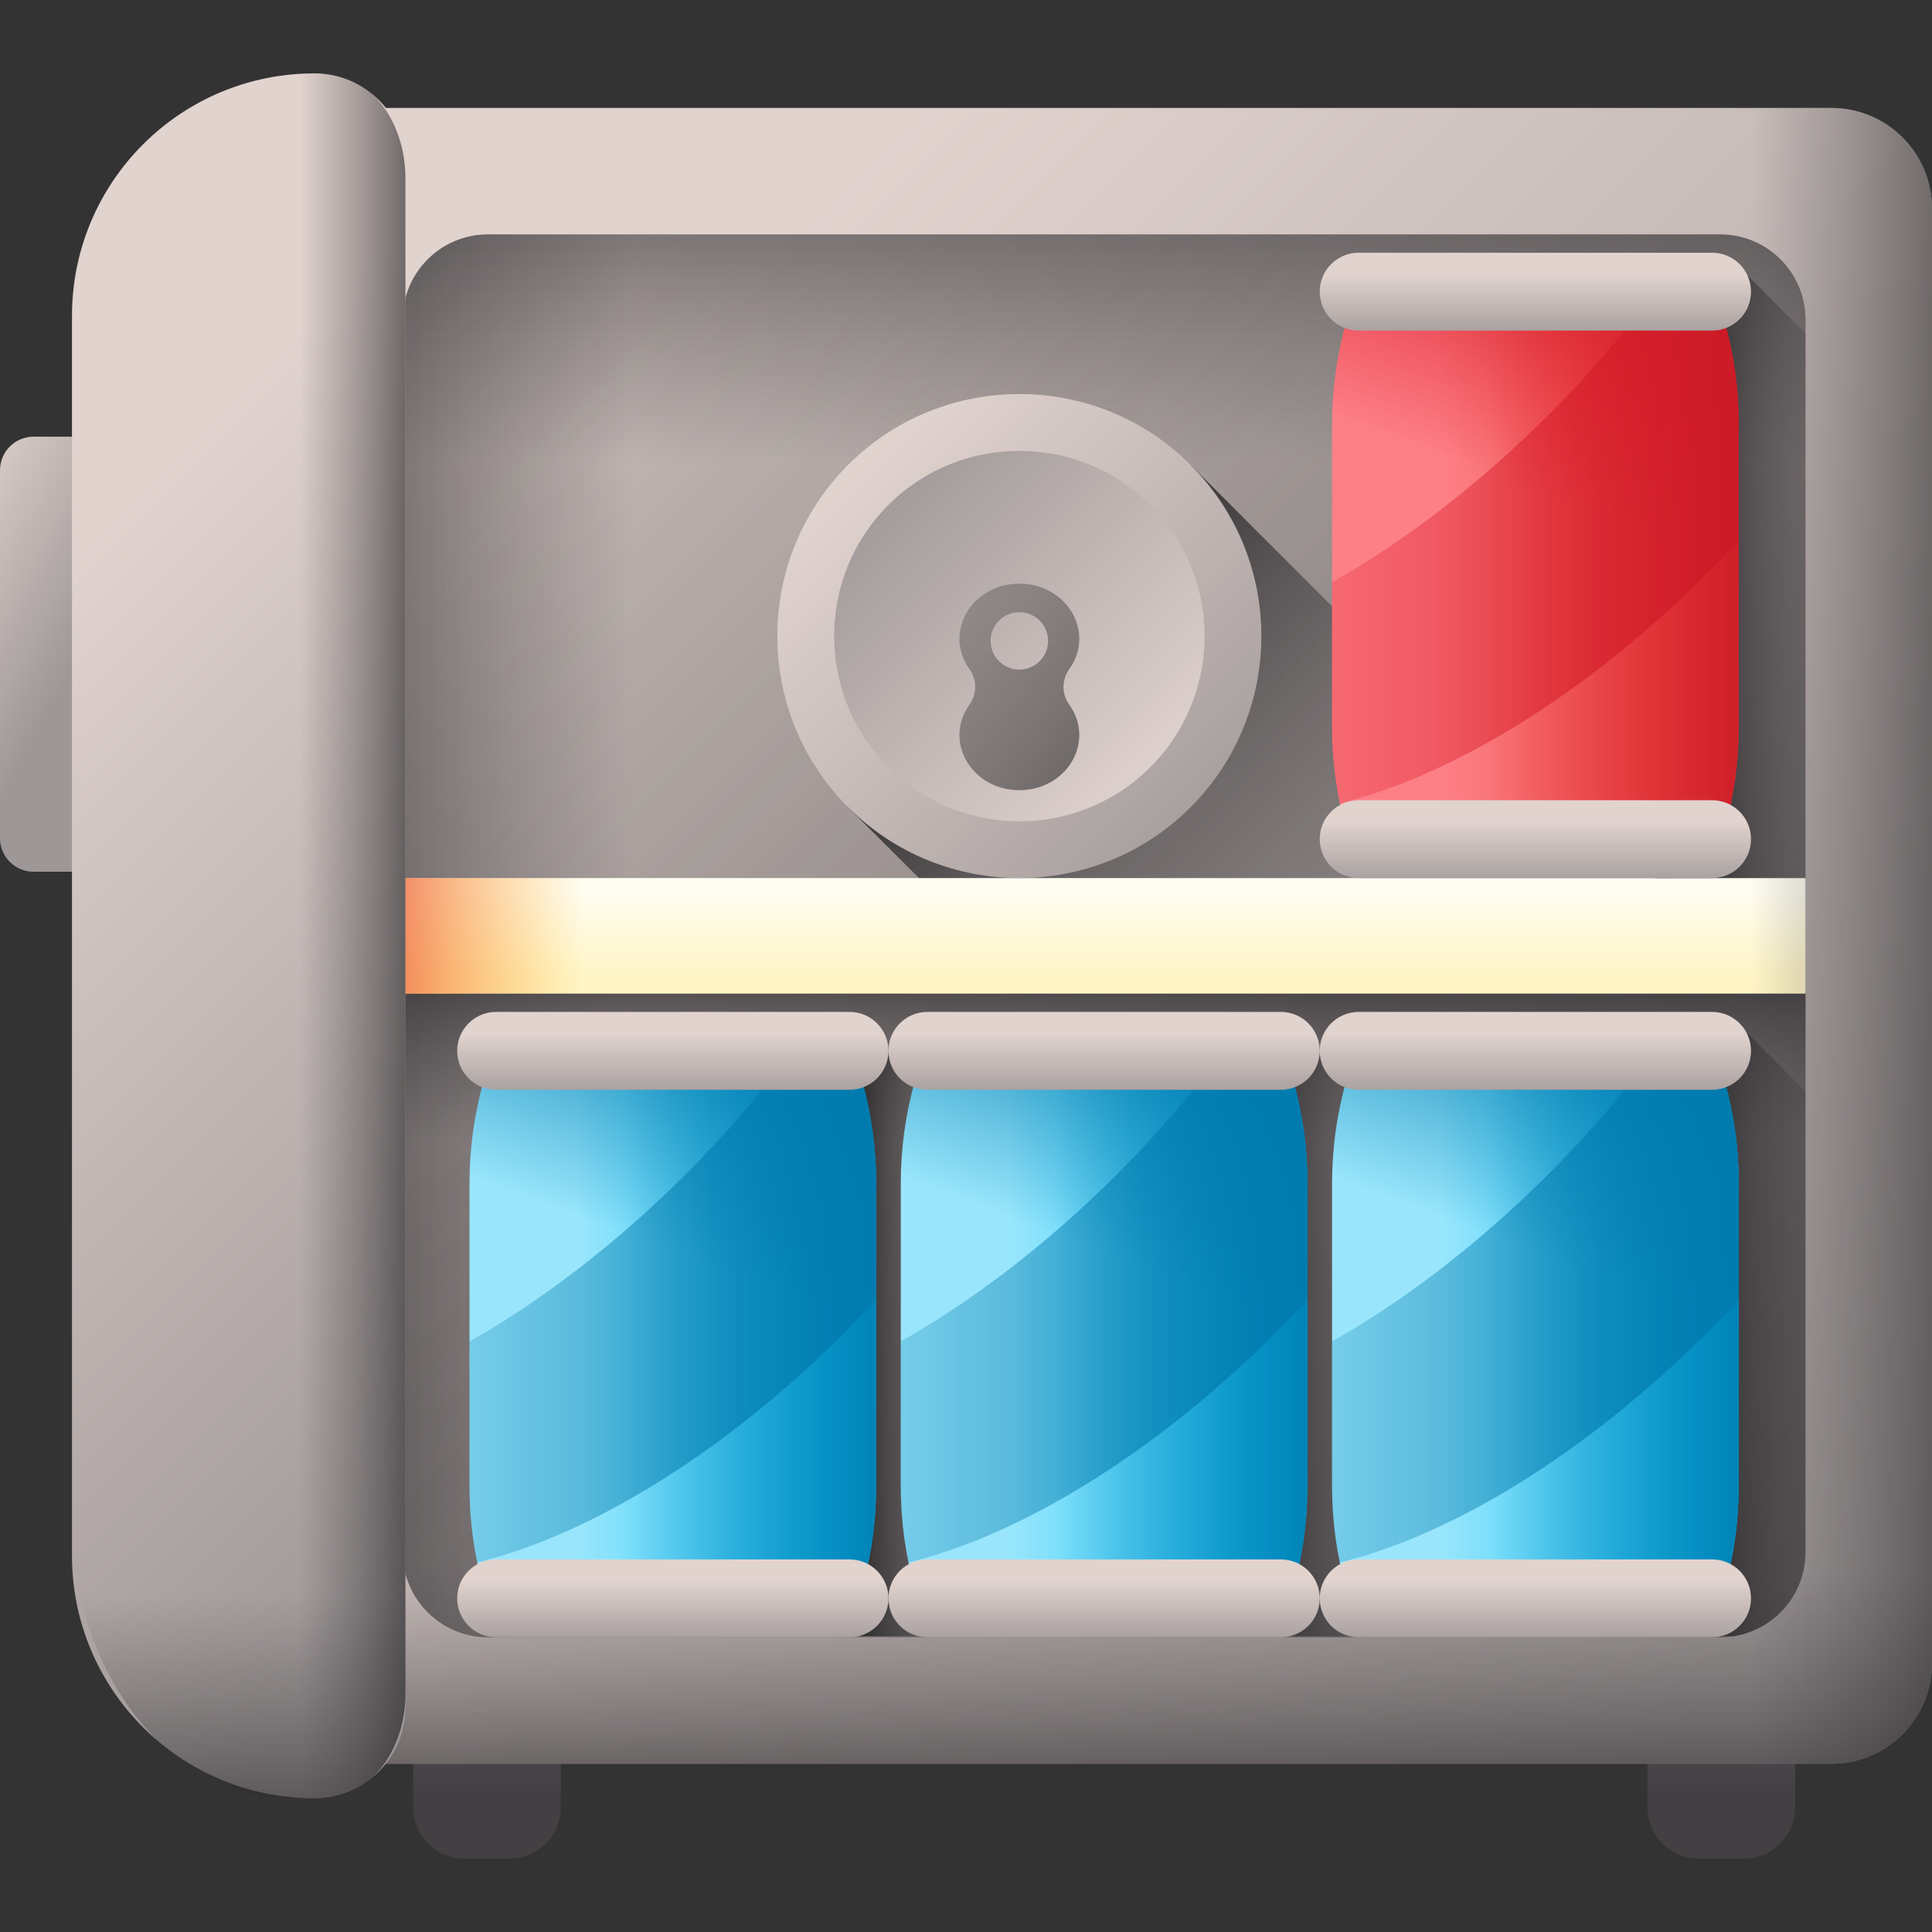 <svg id="Capa_1" enable-background="new 0 0 510 510" height="512" viewBox="0 0 510 510" width="512" xmlns="http://www.w3.org/2000/svg" xmlns:xlink="http://www.w3.org/1999/xlink"><rect x="0" y="0" width="510" height="510" fill="#333333" stroke="none"/><linearGradient id="lg1"><stop offset="0" stop-color="#554e56"/><stop offset="1" stop-color="#433f43"/></linearGradient><linearGradient id="SVGID_1_" gradientUnits="userSpaceOnUse" x1="128.537" x2="128.537" xlink:href="#lg1" y1="450.477" y2="473.322"/><linearGradient id="SVGID_00000163758025290418499010000005173899099643791028_" gradientUnits="userSpaceOnUse" x1="454.371" x2="454.371" xlink:href="#lg1" y1="450.477" y2="473.322"/><linearGradient id="lg2"><stop offset="0" stop-color="#e1d3ce"/><stop offset="1" stop-color="#9e9797"/></linearGradient><linearGradient id="SVGID_00000143602261856937843600000017813627585499229585_" gradientUnits="userSpaceOnUse" x1="157.755" x2="473.901" xlink:href="#lg2" y1="113.34" y2="429.486"/><linearGradient id="lg3"><stop offset="0" stop-color="#433f43" stop-opacity="0"/><stop offset=".301" stop-color="#3c393c" stop-opacity=".301"/><stop offset=".737" stop-color="#292729" stop-opacity=".737"/><stop offset="1" stop-color="#1a1a1a"/></linearGradient><linearGradient id="SVGID_00000040543164161461621420000000134655954441502652_" gradientUnits="userSpaceOnUse" x1="-3.69" x2="795.593" xlink:href="#lg3" y1="-48.105" y2="751.178"/><linearGradient id="SVGID_00000073709231461922990850000015261684319979680408_" gradientUnits="userSpaceOnUse" x1="352.607" x2="255.107" xlink:href="#lg3" y1="251.851" y2="152.351"/><linearGradient id="SVGID_00000021830296448456243650000011981858443398207616_" gradientUnits="userSpaceOnUse" x1="291.454" x2="291.454" xlink:href="#lg3" y1="301.372" y2="241.369"/><linearGradient id="SVGID_00000066488733095678094650000003407115370174224297_" gradientUnits="userSpaceOnUse" x1="166.542" x2="43.578" xlink:href="#lg3" y1="247.039" y2="247.039"/><linearGradient id="SVGID_00000166666817982123581890000005275762767645795984_" gradientUnits="userSpaceOnUse" x1="291.454" x2="291.454" y1="235.235" y2="257.494"><stop offset="0" stop-color="#fffdf1"/><stop offset="1" stop-color="#fff5c6"/></linearGradient><linearGradient id="SVGID_00000150092817320210011600000017442100670352565430_" gradientUnits="userSpaceOnUse" x1="153.851" x2="88.588" y1="247.039" y2="247.039"><stop offset="0" stop-color="#fea613" stop-opacity="0"/><stop offset=".183" stop-color="#fc9b19" stop-opacity=".183"/><stop offset=".509" stop-color="#f57d28" stop-opacity=".509"/><stop offset=".936" stop-color="#eb4c40" stop-opacity=".936"/><stop offset="1" stop-color="#e94444"/></linearGradient><linearGradient id="SVGID_00000024686285637865848560000014225667464812133765_" gradientTransform="matrix(0 1 -1 0 589.407 -79.407)" gradientUnits="userSpaceOnUse" x1="201.534" x2="78.571" xlink:href="#lg3" y1="297.953" y2="297.953"/><linearGradient id="SVGID_00000170986607839805552780000010141427825684851129_" gradientUnits="userSpaceOnUse" x1="291.454" x2="291.454" xlink:href="#lg3" y1="414.162" y2="503.443"/><linearGradient id="SVGID_00000041258708368641260650000013870754079283559335_" gradientUnits="userSpaceOnUse" x1="462.006" x2="547.778" xlink:href="#lg3" y1="247.039" y2="247.039"/><linearGradient id="SVGID_00000167360979837939960640000012002667563346598304_" gradientUnits="userSpaceOnUse" x1="490.333" x2="440.662" xlink:href="#lg3" y1="350.139" y2="350.139"/><linearGradient id="SVGID_00000017505924860128379110000010225110662322857100_" gradientUnits="userSpaceOnUse" x1="490.332" x2="440.662" xlink:href="#lg3" y1="150.019" y2="150.019"/><linearGradient id="SVGID_00000015349913962584287230000008612017985034617474_" gradientUnits="userSpaceOnUse" x1="258" x2="221.665" xlink:href="#lg3" y1="355.025" y2="355.025"/><linearGradient id="SVGID_00000044147806986251027460000001327263761876090507_" gradientUnits="userSpaceOnUse" x1="373" x2="323.99" xlink:href="#lg3" y1="355.025" y2="355.025"/><linearGradient id="SVGID_00000036227089387581510000000004282867713236474044_" gradientUnits="userSpaceOnUse" x1="-26.579" x2="20.421" xlink:href="#lg2" y1="149.345" y2="174.345"/><linearGradient id="SVGID_00000168098772088125486700000006898337887548042423_" gradientUnits="userSpaceOnUse" x1="-3.263" x2="181.158" xlink:href="#lg2" y1="169.047" y2="353.468"/><linearGradient id="SVGID_00000103253042704392509380000000199059480318343574_" gradientUnits="userSpaceOnUse" x1="63.009" x2="63.009" xlink:href="#lg3" y1="421.137" y2="514.144"/><linearGradient id="SVGID_00000147926821946656842710000010539464415609505975_" gradientUnits="userSpaceOnUse" x1="79.055" x2="123.552" xlink:href="#lg3" y1="247.039" y2="247.039"/><linearGradient id="lg4"><stop offset="0" stop-color="#99e6fc"/><stop offset="1" stop-color="#01c0fa"/></linearGradient><linearGradient id="SVGID_00000171694037018770707090000017999536943760706713_" gradientUnits="userSpaceOnUse" x1="152.285" x2="229.452" xlink:href="#lg4" y1="352.366" y2="352.366"/><linearGradient id="lg5"><stop offset="0" stop-color="#017bae" stop-opacity="0"/><stop offset="1" stop-color="#017bae"/></linearGradient><linearGradient id="SVGID_00000036947410718945384910000016981415674920260018_" gradientUnits="userSpaceOnUse" x1="184.585" x2="208.378" xlink:href="#lg5" y1="333.149" y2="267.556"/><linearGradient id="SVGID_00000022522742131749357810000014281323329280960401_" gradientUnits="userSpaceOnUse" x1="164.606" x2="240.843" xlink:href="#lg5" y1="352.366" y2="352.366"/><linearGradient id="SVGID_00000072270397446288201510000010656436841706095025_" gradientUnits="userSpaceOnUse" x1="83.333" x2="254.148" xlink:href="#lg5" y1="345.284" y2="345.284"/><linearGradient id="SVGID_00000147185491961335003970000018333897262580717738_" gradientUnits="userSpaceOnUse" x1="177.606" x2="177.606" xlink:href="#lg2" y1="272.772" y2="290.772"/><linearGradient id="SVGID_00000181784393035375697140000000708699618271683749_" gradientUnits="userSpaceOnUse" x1="177.606" x2="177.606" xlink:href="#lg2" y1="417.293" y2="435.293"/><linearGradient id="SVGID_00000143593131846454492210000001730253300808191105_" gradientUnits="userSpaceOnUse" x1="266.132" x2="343.3" xlink:href="#lg4" y1="352.366" y2="352.366"/><linearGradient id="SVGID_00000111162260716325563540000001110612220682430654_" gradientUnits="userSpaceOnUse" x1="298.432" x2="322.226" xlink:href="#lg5" y1="333.149" y2="267.556"/><linearGradient id="SVGID_00000024718535644965247450000006231325548216731322_" gradientUnits="userSpaceOnUse" x1="278.454" x2="354.69" xlink:href="#lg5" y1="352.366" y2="352.366"/><linearGradient id="SVGID_00000116917548547914794230000011683452722146949506_" gradientUnits="userSpaceOnUse" x1="197.181" x2="367.996" xlink:href="#lg5" y1="345.284" y2="345.284"/><linearGradient id="SVGID_00000079483750464460169890000003323467736034013095_" gradientUnits="userSpaceOnUse" x1="291.454" x2="291.454" xlink:href="#lg2" y1="272.772" y2="290.772"/><linearGradient id="SVGID_00000015334094447637905820000016426161381029464242_" gradientUnits="userSpaceOnUse" x1="291.454" x2="291.454" xlink:href="#lg2" y1="417.293" y2="435.293"/><linearGradient id="SVGID_00000179609144943722310510000014436101149801150860_" gradientUnits="userSpaceOnUse" x1="379.98" x2="457.148" xlink:href="#lg4" y1="352.366" y2="352.366"/><linearGradient id="SVGID_00000121987640306875654360000007496696646247477668_" gradientUnits="userSpaceOnUse" x1="412.28" x2="436.074" xlink:href="#lg5" y1="333.149" y2="267.556"/><linearGradient id="SVGID_00000010273973831468522310000005250429087213887872_" gradientUnits="userSpaceOnUse" x1="392.302" x2="468.538" xlink:href="#lg5" y1="352.366" y2="352.366"/><linearGradient id="SVGID_00000003811765759855647010000010907189016402115970_" gradientUnits="userSpaceOnUse" x1="311.029" x2="481.844" xlink:href="#lg5" y1="345.284" y2="345.284"/><linearGradient id="SVGID_00000069359959330531914670000015533854686963567287_" gradientUnits="userSpaceOnUse" x1="405.302" x2="405.302" xlink:href="#lg2" y1="272.772" y2="290.772"/><linearGradient id="SVGID_00000157298491728629321590000012079446073752962453_" gradientUnits="userSpaceOnUse" x1="405.302" x2="405.302" xlink:href="#lg2" y1="417.293" y2="435.293"/><linearGradient id="SVGID_00000063599759743938783730000017905605812006104221_" gradientUnits="userSpaceOnUse" x1="379.98" x2="457.148" y1="151.961" y2="151.961"><stop offset="0" stop-color="#fd8087"/><stop offset="1" stop-color="#e74335"/></linearGradient><linearGradient id="lg6"><stop offset="0" stop-color="#e41f2d" stop-opacity="0"/><stop offset=".346" stop-color="#de1e2b" stop-opacity=".346"/><stop offset=".804" stop-color="#ce1b28" stop-opacity=".804"/><stop offset="1" stop-color="#c41926"/></linearGradient><linearGradient id="SVGID_00000057866054590079199160000018065659102490069649_" gradientUnits="userSpaceOnUse" x1="412.28" x2="436.074" xlink:href="#lg6" y1="132.745" y2="67.151"/><linearGradient id="SVGID_00000000211102149381236410000006925269787155581370_" gradientUnits="userSpaceOnUse" x1="392.302" x2="468.538" xlink:href="#lg6" y1="151.961" y2="151.961"/><linearGradient id="SVGID_00000138574312112454923060000006738417345274812544_" gradientUnits="userSpaceOnUse" x1="311.029" x2="481.844" xlink:href="#lg6" y1="144.88" y2="144.88"/><linearGradient id="SVGID_00000026845319679263954060000000250493432622460589_" gradientUnits="userSpaceOnUse" x1="405.302" x2="405.302" xlink:href="#lg2" y1="72.367" y2="90.367"/><linearGradient id="SVGID_00000078730999800869335230000008111713263229428132_" gradientUnits="userSpaceOnUse" x1="405.302" x2="405.302" xlink:href="#lg2" y1="216.889" y2="234.889"/><linearGradient id="SVGID_00000101805075584660494220000014820930488538638254_" gradientUnits="userSpaceOnUse" x1="307.052" x2="227.268" xlink:href="#lg2" y1="205.875" y2="126.091"/><linearGradient id="SVGID_00000147221592044503314210000011206936110777435804_" gradientUnits="userSpaceOnUse" x1="226.052" x2="330.721" xlink:href="#lg2" y1="124.875" y2="229.544"/><linearGradient id="SVGID_00000027562127877703143690000011274835132136420797_" gradientUnits="userSpaceOnUse" x1="208.569" x2="338.057" xlink:href="#lg3" y1="130.393" y2="239.382"/><g><g><path d="m134.477 490.628h-11.879c-7.489 0-13.56-6.071-13.56-13.56v-27.56h39v27.56c-.001 7.489-6.072 13.56-13.561 13.56z" fill="url(#SVGID_1_)"/><path d="m460.31 490.628h-11.879c-7.489 0-13.56-6.071-13.56-13.56v-27.56h39v27.56c-.001 7.489-6.072 13.56-13.561 13.56z" fill="url(#SVGID_00000163758025290418499010000005173899099643791028_)"/></g><g><path d="m483.432 465.585h-383.956c-14.673 0-26.568-11.895-26.568-26.568v-383.956c0-14.673 11.895-26.568 26.568-26.568h383.956c14.673 0 26.568 11.895 26.568 26.568v383.956c0 14.673-11.895 26.568-26.568 26.568z" fill="url(#SVGID_00000143602261856937843600000017813627585499229585_)"/><path d="m454.102 432.196h-325.296c-12.432 0-22.509-10.078-22.509-22.509v-325.296c0-12.432 10.078-22.509 22.509-22.509h325.296c12.432 0 22.509 10.078 22.509 22.509v325.296c0 12.431-10.078 22.509-22.509 22.509z" fill="url(#SVGID_00000040543164161461621420000000134655954441502652_)"/><path d="m439.91 248.339h-180.79l-35.23-35.24 90.39-90.39z" fill="url(#SVGID_00000073709231461922990850000015261684319979680408_)"/><path d="m476.611 364.105v-100.928c0-12.432-10.078-22.509-22.509-22.509h-325.296c-12.431 0-22.509 10.078-22.509 22.509v100.929h370.314z" fill="url(#SVGID_00000021830296448456243650000011981858443398207616_)"/><path d="m229.735 61.882h-100.929c-12.432 0-22.509 10.078-22.509 22.509v325.296c0 12.431 10.078 22.509 22.509 22.509h100.929z" fill="url(#SVGID_00000066488733095678094650000003407115370174224297_)"/><path d="m106.297 231.792h370.314v30.494h-370.314z" fill="url(#SVGID_00000166666817982123581890000005275762767645795984_)"/><path d="m106.297 231.792h123.438v30.494h-123.438z" fill="url(#SVGID_00000150092817320210011600000017442100670352565430_)"/><path d="m476.611 185.32v-100.929c0-12.432-10.078-22.509-22.509-22.509h-325.296c-12.431 0-22.509 10.078-22.509 22.509v100.929z" fill="url(#SVGID_00000024686285637865848560000014225667464812133765_)"/><path d="m72.908 295.746v143.27c0 14.673 11.895 26.568 26.568 26.568h383.956c14.673 0 26.568-11.895 26.568-26.568v-143.27z" fill="url(#SVGID_00000170986607839805552780000010141427825684851129_)"/><path d="m340.161 465.585h143.27c14.673 0 26.568-11.895 26.568-26.568v-383.956c0-14.673-11.895-26.568-26.568-26.568h-143.27z" fill="url(#SVGID_00000041258708368641260650000013870754079283559335_)"/><path d="m456.87 268.369h-20.04v163.54h20.855c10.728-1.717 18.926-11.01 18.926-22.222v-121.577z" fill="url(#SVGID_00000167360979837939960640000012002667563346598304_)"/><path d="m476.61 87.989v143.8h-39.78v-163.54h20.04z" fill="url(#SVGID_00000017505924860128379110000010225110662322857100_)"/><path d="m225.499 278.143h69.834v153.764h-69.834z" fill="url(#SVGID_00000015349913962584287230000008612017985034617474_)"/><path d="m325.499 278.143h69.834v153.764h-69.834z" fill="url(#SVGID_00000044147806986251027460000001327263761876090507_)"/></g><path d="m28 230.117h-19.146c-4.89 0-8.854-3.964-8.854-8.854v-97.135c0-4.89 3.964-8.854 8.854-8.854h19.146z" fill="url(#SVGID_00000036227089387581510000000004282867713236474044_)"/><g><path d="m83.017 474.706c-35.356 0-64.017-28.662-64.017-64.017v-327.3c0-35.355 28.661-64.017 64.017-64.017 13.256 0 24.002 10.746 24.002 24.002v407.33c-.001 13.256-10.747 24.002-24.002 24.002z" fill="url(#SVGID_00000168098772088125486700000006898337887548042423_)"/><path d="m19 297.779v103.107c0 40.769 25.789 73.82 57.602 73.82h8.819c11.928 0 21.597-12.391 21.597-27.677v-149.25z" fill="url(#SVGID_00000103253042704392509380000000199059480318343574_)"/><path d="m85.422 19.372h-8.819c-6.482 0-12.706 1.392-18.52 3.922v447.489c5.814 2.53 12.039 3.922 18.52 3.922h8.819c11.928 0 21.597-12.391 21.597-27.677v-399.979c-.001-15.285-9.67-27.677-21.597-27.677z" fill="url(#SVGID_00000147926821946656842710000010539464415609505975_)"/></g><g><g><path d="m227.536 285.338-2.037-7.196h-95.77l-2.033 7.164c-2.491 8.778-3.756 17.873-3.756 27.014v80.09c0 9.141 1.265 18.236 3.756 27.014l2.033 7.164h95.77l2.037-7.196c2.479-8.757 3.737-17.829 3.737-26.947v-80.162c0-9.116-1.258-18.187-3.737-26.945z" fill="url(#SVGID_00000171694037018770707090000017999536943760706713_)"/><path d="m227.536 285.338-2.037-7.196h-95.77l-2.033 7.164c-2.491 8.778-3.756 17.873-3.756 27.014v80.09c0 9.141 1.265 18.236 3.756 27.014l2.033 7.164h95.77l2.037-7.196c2.479-8.757 3.737-17.829 3.737-26.947v-80.162c0-9.116-1.258-18.187-3.737-26.945z" fill="url(#SVGID_00000036947410718945384910000016981415674920260018_)"/><path d="m227.536 285.338-2.037-7.196h-95.77l-2.033 7.164c-2.491 8.778-3.756 17.873-3.756 27.014v80.09c0 9.141 1.265 18.236 3.756 27.014l2.033 7.164h95.77l2.037-7.196c2.479-8.757 3.737-17.829 3.737-26.947v-80.162c0-9.116-1.258-18.187-3.737-26.945z" fill="url(#SVGID_00000022522742131749357810000014281323329280960401_)"/><path d="m231.273 343.114v-30.83c0-9.117-1.258-18.189-3.737-26.947l-2.037-7.196h-16.838c-7.997 10.712-17.212 21.401-27.54 31.729-18.55 18.55-38.261 33.529-57.181 44.24v38.299c0 6.733.692 13.44 2.049 20.014 29.002-6.955 64.757-28.447 96.998-60.688 2.848-2.847 5.607-5.724 8.286-8.621z" fill="url(#SVGID_00000072270397446288201510000010656436841706095025_)"/><path d="m224.253 267.12h-93.294c-5.676 0-10.277 4.601-10.277 10.277s4.601 10.277 10.277 10.277h93.294c5.676 0 10.277-4.601 10.277-10.277s-4.601-10.277-10.277-10.277z" fill="url(#SVGID_00000147185491961335003970000018333897262580717738_)"/><path d="m224.253 411.642h-93.294c-5.676 0-10.277 4.601-10.277 10.277s4.601 10.277 10.277 10.277h93.294c5.676 0 10.277-4.601 10.277-10.277s-4.601-10.277-10.277-10.277z" fill="url(#SVGID_00000181784393035375697140000000708699618271683749_)"/></g><g><path d="m341.384 285.338-2.037-7.196h-95.77l-2.033 7.164c-2.491 8.778-3.756 17.873-3.756 27.014v80.09c0 9.141 1.265 18.236 3.756 27.014l2.033 7.164h95.77l2.037-7.196c2.479-8.757 3.737-17.829 3.737-26.947v-80.162c-.001-9.116-1.259-18.187-3.737-26.945z" fill="url(#SVGID_00000143593131846454492210000001730253300808191105_)"/><path d="m341.384 285.338-2.037-7.196h-95.77l-2.033 7.164c-2.491 8.778-3.756 17.873-3.756 27.014v80.09c0 9.141 1.265 18.236 3.756 27.014l2.033 7.164h95.77l2.037-7.196c2.479-8.757 3.737-17.829 3.737-26.947v-80.162c-.001-9.116-1.259-18.187-3.737-26.945z" fill="url(#SVGID_00000111162260716325563540000001110612220682430654_)"/><path d="m341.384 285.338-2.037-7.196h-95.77l-2.033 7.164c-2.491 8.778-3.756 17.873-3.756 27.014v80.09c0 9.141 1.265 18.236 3.756 27.014l2.033 7.164h95.77l2.037-7.196c2.479-8.757 3.737-17.829 3.737-26.947v-80.162c-.001-9.116-1.259-18.187-3.737-26.945z" fill="url(#SVGID_00000024718535644965247450000006231325548216731322_)"/><path d="m345.12 343.114v-30.83c0-9.117-1.258-18.189-3.737-26.947l-2.037-7.196h-16.838c-7.997 10.712-17.212 21.401-27.54 31.729-18.55 18.55-38.261 33.529-57.181 44.24v38.299c0 6.733.692 13.44 2.049 20.014 29.002-6.955 64.757-28.447 96.998-60.688 2.849-2.847 5.608-5.724 8.286-8.621z" fill="url(#SVGID_00000116917548547914794230000011683452722146949506_)"/><path d="m338.101 267.12h-93.294c-5.676 0-10.277 4.601-10.277 10.277s4.601 10.277 10.277 10.277h93.294c5.676 0 10.277-4.601 10.277-10.277s-4.601-10.277-10.277-10.277z" fill="url(#SVGID_00000079483750464460169890000003323467736034013095_)"/><path d="m338.101 411.642h-93.294c-5.676 0-10.277 4.601-10.277 10.277s4.601 10.277 10.277 10.277h93.294c5.676 0 10.277-4.601 10.277-10.277s-4.601-10.277-10.277-10.277z" fill="url(#SVGID_00000015334094447637905820000016426161381029464242_)"/></g><g><path d="m455.231 285.338-2.037-7.196h-95.77l-2.033 7.164c-2.491 8.778-3.756 17.873-3.756 27.014v80.09c0 9.141 1.265 18.236 3.756 27.014l2.033 7.164h95.77l2.037-7.196c2.479-8.757 3.737-17.829 3.737-26.947v-80.162c0-9.116-1.258-18.187-3.737-26.945z" fill="url(#SVGID_00000179609144943722310510000014436101149801150860_)"/><path d="m455.231 285.338-2.037-7.196h-95.77l-2.033 7.164c-2.491 8.778-3.756 17.873-3.756 27.014v80.09c0 9.141 1.265 18.236 3.756 27.014l2.033 7.164h95.77l2.037-7.196c2.479-8.757 3.737-17.829 3.737-26.947v-80.162c0-9.116-1.258-18.187-3.737-26.945z" fill="url(#SVGID_00000121987640306875654360000007496696646247477668_)"/><path d="m455.231 285.338-2.037-7.196h-95.77l-2.033 7.164c-2.491 8.778-3.756 17.873-3.756 27.014v80.09c0 9.141 1.265 18.236 3.756 27.014l2.033 7.164h95.77l2.037-7.196c2.479-8.757 3.737-17.829 3.737-26.947v-80.162c0-9.116-1.258-18.187-3.737-26.945z" fill="url(#SVGID_00000010273973831468522310000005250429087213887872_)"/><path d="m458.968 343.114v-30.83c0-9.117-1.258-18.189-3.737-26.947l-2.037-7.196h-16.838c-7.997 10.712-17.212 21.401-27.54 31.729-18.55 18.55-38.261 33.529-57.181 44.24v38.299c0 6.733.692 13.44 2.049 20.014 29.002-6.955 64.757-28.447 96.998-60.688 2.848-2.847 5.608-5.724 8.286-8.621z" fill="url(#SVGID_00000003811765759855647010000010907189016402115970_)"/><path d="m451.948 267.12h-93.294c-5.676 0-10.277 4.601-10.277 10.277s4.601 10.277 10.277 10.277h93.294c5.676 0 10.277-4.601 10.277-10.277s-4.601-10.277-10.277-10.277z" fill="url(#SVGID_00000069359959330531914670000015533854686963567287_)"/><path d="m451.948 411.642h-93.294c-5.676 0-10.277 4.601-10.277 10.277s4.601 10.277 10.277 10.277h93.294c5.676 0 10.277-4.601 10.277-10.277s-4.601-10.277-10.277-10.277z" fill="url(#SVGID_00000157298491728629321590000012079446073752962453_)"/></g></g><g><path d="m455.231 84.934-2.037-7.196h-95.77l-2.033 7.164c-2.491 8.778-3.756 17.873-3.756 27.014v80.09c0 9.141 1.265 18.236 3.756 27.014l2.033 7.164h95.77l2.037-7.196c2.479-8.757 3.737-17.829 3.737-26.947v-80.162c0-9.116-1.258-18.188-3.737-26.945z" fill="url(#SVGID_00000063599759743938783730000017905605812006104221_)"/><path d="m455.231 84.934-2.037-7.196h-95.77l-2.033 7.164c-2.491 8.778-3.756 17.873-3.756 27.014v80.09c0 9.141 1.265 18.236 3.756 27.014l2.033 7.164h95.77l2.037-7.196c2.479-8.757 3.737-17.829 3.737-26.947v-80.162c0-9.116-1.258-18.188-3.737-26.945z" fill="url(#SVGID_00000057866054590079199160000018065659102490069649_)"/><path d="m455.231 84.934-2.037-7.196h-95.77l-2.033 7.164c-2.491 8.778-3.756 17.873-3.756 27.014v80.09c0 9.141 1.265 18.236 3.756 27.014l2.033 7.164h95.77l2.037-7.196c2.479-8.757 3.737-17.829 3.737-26.947v-80.162c0-9.116-1.258-18.188-3.737-26.945z" fill="url(#SVGID_00000000211102149381236410000006925269787155581370_)"/><path d="m458.968 142.71v-30.83c0-9.117-1.258-18.189-3.737-26.947l-2.037-7.196h-16.838c-7.997 10.712-17.212 21.401-27.54 31.729-18.55 18.55-38.261 33.529-57.181 44.24v38.299c0 6.733.692 13.44 2.049 20.014 29.002-6.955 64.757-28.447 96.998-60.688 2.848-2.847 5.608-5.725 8.286-8.621z" fill="url(#SVGID_00000138574312112454923060000006738417345274812544_)"/><path d="m451.948 66.716h-93.294c-5.676 0-10.277 4.601-10.277 10.277s4.601 10.277 10.277 10.277h93.294c5.676 0 10.277-4.601 10.277-10.277s-4.601-10.277-10.277-10.277z" fill="url(#SVGID_00000026845319679263954060000000250493432622460589_)"/><path d="m451.948 211.238h-93.294c-5.676 0-10.277 4.601-10.277 10.277s4.601 10.277 10.277 10.277h93.294c5.676 0 10.277-4.601 10.277-10.277s-4.601-10.277-10.277-10.277z" fill="url(#SVGID_00000078730999800869335230000008111713263229428132_)"/></g><g><g><circle cx="269.083" cy="167.906" fill="url(#SVGID_00000101805075584660494220000014820930488538638254_)" r="56.416"/><path d="m314.278 213.101c-24.921 24.921-65.47 24.921-90.391 0s-24.921-65.47 0-90.391 65.47-24.921 90.391 0 24.921 65.471 0 90.391zm-79.784-79.784c-19.073 19.073-19.073 50.105 0 69.178s50.105 19.073 69.178 0 19.073-50.105 0-69.178-50.105-19.073-69.178 0z" fill="url(#SVGID_00000147221592044503314210000011206936110777435804_)"/></g><path d="m282.27 186.037c-1.03-1.43-1.54-3.07-1.54-4.71s.51-3.28 1.54-4.71c6.93-9.67-.6-22.55-13.19-22.55-9.28 0-15.82 7.01-15.82 14.58 0 2.68.82 5.44 2.64 7.97 1.02 1.43 1.53 3.07 1.53 4.71s-.51 3.28-1.53 4.71c-1.82 2.53-2.64 5.29-2.64 7.97 0 7.57 6.54 14.58 15.82 14.58 9.29 0 15.83-7.02 15.83-14.58 0-2.68-.82-5.44-2.64-7.97zm-13.19-9.28c-4.19 0-7.58-3.39-7.58-7.58s3.39-7.58 7.58-7.58 7.59 3.39 7.59 7.58-3.4 7.58-7.59 7.58z" fill="url(#SVGID_00000027562127877703143690000011274835132136420797_)"/></g></g></svg>